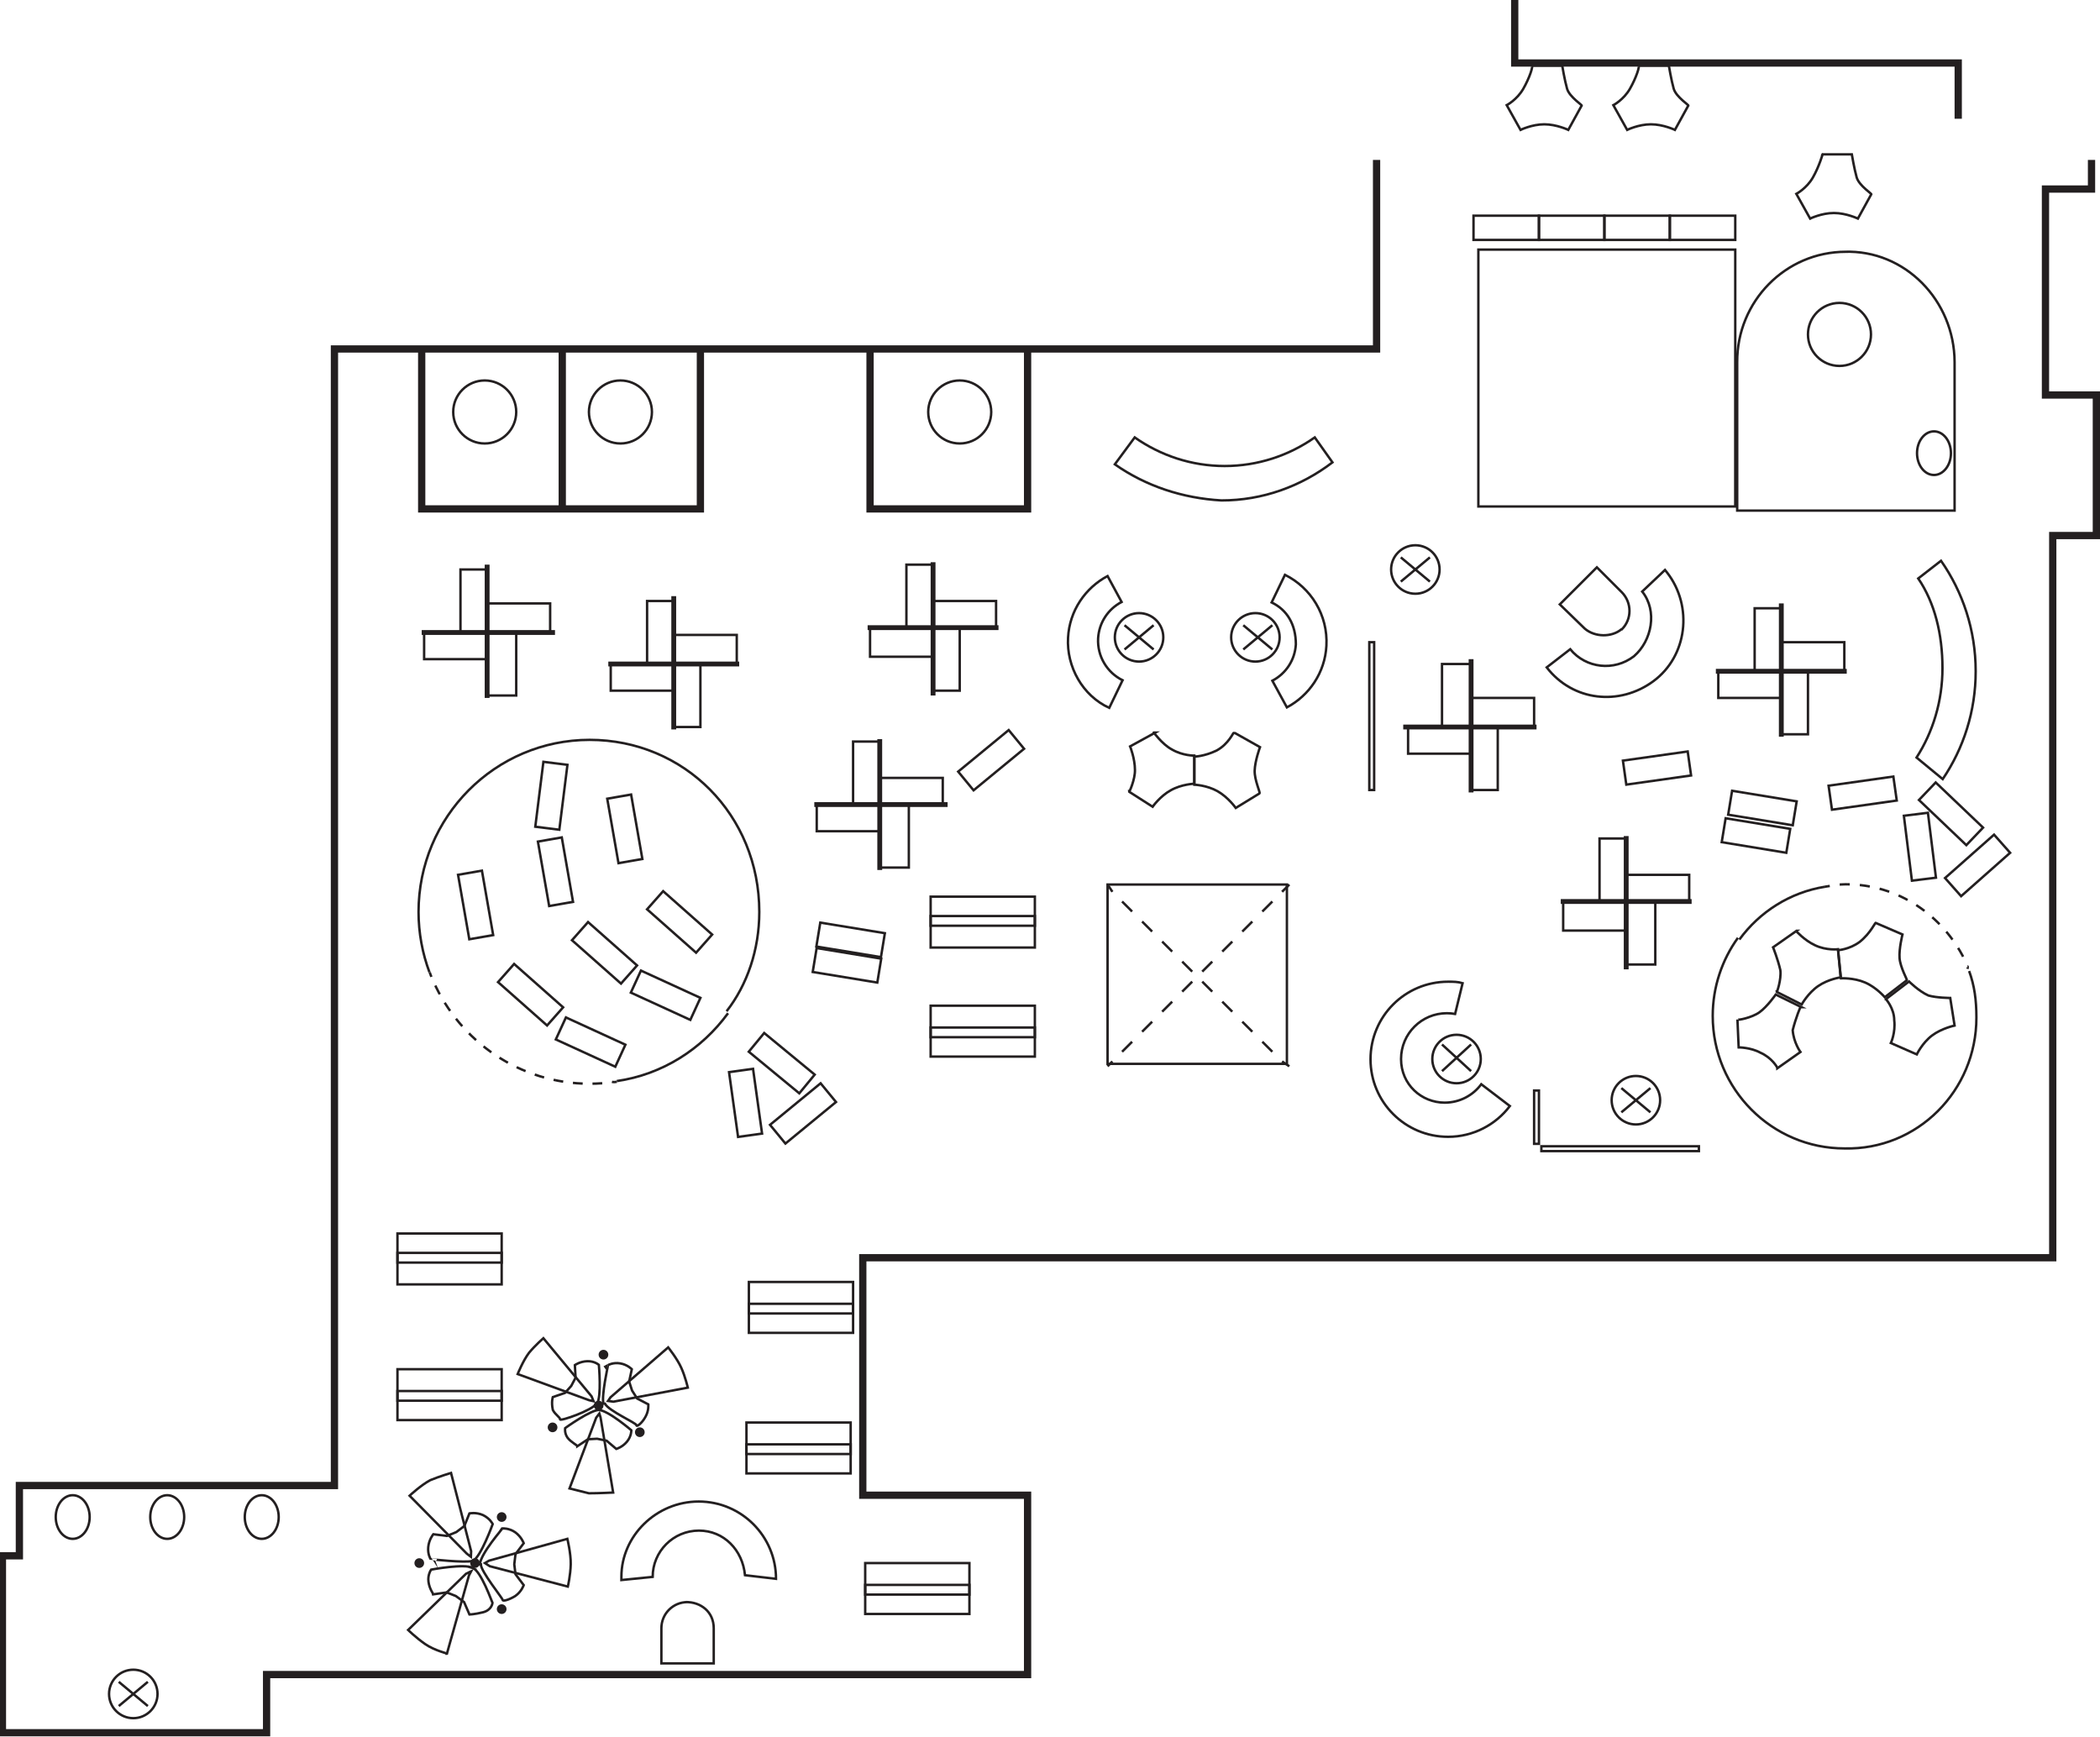 <svg xmlns="http://www.w3.org/2000/svg" viewBox="0 0 866.5 716.6" ><polyline fill="none" stroke="#231F20" stroke-width="3" stroke-miterlimit="10" points="568,66 568,144 138,144 138,337 138,613 8,613 8,642 1,642 1,715 110,715 110,691 424,691 424,617 356,617 356,519 847,519 847,221 865,221 865,163 844,163 844,78 863,78 863,66"/><polyline fill="none" stroke="#231F20" stroke-width="3" stroke-miterlimit="10" points="625,0 625,26 808,26 808,49"/><g><path fill="none" stroke="#231F20" stroke-miterlimit="10" d="M177.2 401.2c-2.9-7.8-4.5-16.2-4.5-24.9c0-39.2 31.6-71 70.6-71 c39 0 70 31 70 71c0 15.6-5 30.1-13.5 41"/><g><g><path fill="none" stroke="#231F20" stroke-miterlimit="10" d="M254.5 446.4c-0.7 0.1-1.3 0.2-2 0"/><path fill="none" stroke="#231F20" stroke-miterlimit="10" stroke-dasharray="4.039,4.039" d="M248.5 447 c-1.7 0.1-3.4 0.2-5.1 0.2c-28.8 0-53.6-17.4-64.6-42.3"/><path fill="none" stroke="#231F20" stroke-miterlimit="10" d="M178 403.1c-0.2-0.6-0.5-1.2-0.7-1.9"/></g></g><path fill="none" stroke="#231F20" stroke-miterlimit="10" d="M300.4 418.1c-10.8 14.8-27.1 25.3-45.9 28"/></g><g><path fill="none" stroke="#231F20" stroke-miterlimit="10" d="M812.5 400.7c2.2 6 3 12 3 19.2c0 30.2-24.3 54.7-54.4 54 c-30 0-54.4-24.5-54.4-54.7c0-12 3.9-23.2 10.4-32.2"/><g><g><path fill="none" stroke="#231F20" stroke-miterlimit="10" d="M753 365.9c0.7-0.1 1.3-0.2 2-0.3"/><path fill="none" stroke="#231F20" stroke-miterlimit="10" stroke-dasharray="4.155,4.155" d="M759.1 365 c0.8 0 1.6-0.1 2.5-0.1c21.9 0 40 13 49 31"/><path fill="none" stroke="#231F20" stroke-miterlimit="10" d="M811.8 398.8c0.3 0 0 1 0 1"/></g></g><path fill="none" stroke="#231F20" stroke-miterlimit="10" d="M717.7 387.7c8.3-11.4 20.9-19.5 35.4-21.8"/></g><rect x="457" y="365" fill="none" stroke="#231F20" stroke-miterlimit="10" width="74" height="74"/><g><rect x="164" y="509" fill="none" stroke="#231F20" stroke-miterlimit="10" width="43" height="21"/><rect x="164" y="517" fill="none" stroke="#231F20" stroke-miterlimit="10" width="43" height="4"/></g><g><rect x="164" y="565" fill="none" stroke="#231F20" stroke-miterlimit="10" width="43" height="21"/><rect x="164" y="574" fill="none" stroke="#231F20" stroke-miterlimit="10" width="43" height="4"/></g><g><rect x="309" y="529" fill="none" stroke="#231F20" stroke-miterlimit="10" width="43" height="21"/><rect x="309" y="538" fill="none" stroke="#231F20" stroke-miterlimit="10" width="43" height="4"/></g><g><rect x="308" y="587" fill="none" stroke="#231F20" stroke-miterlimit="10" width="43" height="21"/><rect x="308" y="596" fill="none" stroke="#231F20" stroke-miterlimit="10" width="43" height="4"/></g><g><rect x="357" y="645" fill="none" stroke="#231F20" stroke-miterlimit="10" width="43" height="21"/><rect x="357" y="654" fill="none" stroke="#231F20" stroke-miterlimit="10" width="43" height="4"/></g><g><rect x="384" y="415" fill="none" stroke="#231F20" stroke-miterlimit="10" width="43" height="21"/><rect x="384" y="424" fill="none" stroke="#231F20" stroke-miterlimit="10" width="43" height="4"/></g><g><rect x="384" y="370" fill="none" stroke="#231F20" stroke-miterlimit="10" width="43" height="21"/><rect x="384" y="378" fill="none" stroke="#231F20" stroke-miterlimit="10" width="43" height="4"/></g><g><g><line fill="none" stroke="#231F20" stroke-width="2" stroke-miterlimit="10" x1="201" y1="261" x2="174" y2="261"/><polyline fill="none" stroke="#231F20" stroke-miterlimit="10" points="175,261 175,272 201,272 201,261"/></g><g><line fill="none" stroke="#231F20" stroke-width="2" stroke-miterlimit="10" x1="201" y1="261" x2="201" y2="233"/><polyline fill="none" stroke="#231F20" stroke-miterlimit="10" points="201,235 190,235 190,261 201,261"/></g><g><line fill="none" stroke="#231F20" stroke-width="2" stroke-miterlimit="10" x1="201" y1="261" x2="229" y2="261"/><polyline fill="none" stroke="#231F20" stroke-miterlimit="10" points="227,261 227,249 201,249 201,261"/></g><g><line fill="none" stroke="#231F20" stroke-width="2" stroke-miterlimit="10" x1="201" y1="261" x2="201" y2="288"/><polyline fill="none" stroke="#231F20" stroke-miterlimit="10" points="201,287 213,287 213,261 201,261"/></g></g><g><g><line fill="none" stroke="#231F20" stroke-width="2" stroke-miterlimit="10" x1="278" y1="274" x2="251" y2="274"/><polyline fill="none" stroke="#231F20" stroke-miterlimit="10" points="252,274 252,285 278,285 278,274"/></g><g><line fill="none" stroke="#231F20" stroke-width="2" stroke-miterlimit="10" x1="278" y1="274" x2="278" y2="246"/><polyline fill="none" stroke="#231F20" stroke-miterlimit="10" points="278,248 267,248 267,274 278,274"/></g><g><line fill="none" stroke="#231F20" stroke-width="2" stroke-miterlimit="10" x1="278" y1="274" x2="305" y2="274"/><polyline fill="none" stroke="#231F20" stroke-miterlimit="10" points="304,274 304,262 278,262 278,274"/></g><g><line fill="none" stroke="#231F20" stroke-width="2" stroke-miterlimit="10" x1="278" y1="274" x2="278" y2="301"/><polyline fill="none" stroke="#231F20" stroke-miterlimit="10" points="278,300 289,300 289,274 278,274"/></g></g><g><g><line fill="none" stroke="#231F20" stroke-width="2" stroke-miterlimit="10" x1="385" y1="259" x2="358" y2="259"/><polyline fill="none" stroke="#231F20" stroke-miterlimit="10" points="359,259 359,271 385,271 385,259"/></g><g><line fill="none" stroke="#231F20" stroke-width="2" stroke-miterlimit="10" x1="385" y1="259" x2="385" y2="232"/><polyline fill="none" stroke="#231F20" stroke-miterlimit="10" points="385,233 374,233 374,259 385,259"/></g><g><line fill="none" stroke="#231F20" stroke-width="2" stroke-miterlimit="10" x1="385" y1="259" x2="412" y2="259"/><polyline fill="none" stroke="#231F20" stroke-miterlimit="10" points="411,259 411,248 385,248 385,259"/></g><g><line fill="none" stroke="#231F20" stroke-width="2" stroke-miterlimit="10" x1="385" y1="259" x2="385" y2="287"/><polyline fill="none" stroke="#231F20" stroke-miterlimit="10" points="385,285 396,285 396,259 385,259"/></g></g><g><g><line fill="none" stroke="#231F20" stroke-width="2" stroke-miterlimit="10" x1="363" y1="332" x2="336" y2="332"/><polyline fill="none" stroke="#231F20" stroke-miterlimit="10" points="337,332 337,343 363,343 363,332"/></g><g><line fill="none" stroke="#231F20" stroke-width="2" stroke-miterlimit="10" x1="363" y1="332" x2="363" y2="305"/><polyline fill="none" stroke="#231F20" stroke-miterlimit="10" points="363,306 352,306 352,332 363,332"/></g><g><line fill="none" stroke="#231F20" stroke-width="2" stroke-miterlimit="10" x1="363" y1="332" x2="391" y2="332"/><polyline fill="none" stroke="#231F20" stroke-miterlimit="10" points="389,332 389,321 363,321 363,332"/></g><g><line fill="none" stroke="#231F20" stroke-width="2" stroke-miterlimit="10" x1="363" y1="332" x2="363" y2="359"/><polyline fill="none" stroke="#231F20" stroke-miterlimit="10" points="363,358 375,358 375,332 363,332"/></g></g><g><g><line fill="none" stroke="#231F20" stroke-width="2" stroke-miterlimit="10" x1="607" y1="300" x2="579" y2="300"/><polyline fill="none" stroke="#231F20" stroke-miterlimit="10" points="581,300 581,311 607,311 607,300"/></g><g><line fill="none" stroke="#231F20" stroke-width="2" stroke-miterlimit="10" x1="607" y1="300" x2="607" y2="272"/><polyline fill="none" stroke="#231F20" stroke-miterlimit="10" points="607,274 595,274 595,300 607,300"/></g><g><line fill="none" stroke="#231F20" stroke-width="2" stroke-miterlimit="10" x1="607" y1="300" x2="634" y2="300"/><polyline fill="none" stroke="#231F20" stroke-miterlimit="10" points="633,300 633,288 607,288 607,300"/></g><g><line fill="none" stroke="#231F20" stroke-width="2" stroke-miterlimit="10" x1="607" y1="300" x2="607" y2="327"/><polyline fill="none" stroke="#231F20" stroke-miterlimit="10" points="607,326 618,326 618,300 607,300"/></g></g><g><g><line fill="none" stroke="#231F20" stroke-width="2" stroke-miterlimit="10" x1="735" y1="277" x2="708" y2="277"/><polyline fill="none" stroke="#231F20" stroke-miterlimit="10" points="709,277 709,288 735,288 735,277"/></g><g><line fill="none" stroke="#231F20" stroke-width="2" stroke-miterlimit="10" x1="735" y1="277" x2="735" y2="249"/><polyline fill="none" stroke="#231F20" stroke-miterlimit="10" points="735,251 724,251 724,277 735,277"/></g><g><line fill="none" stroke="#231F20" stroke-width="2" stroke-miterlimit="10" x1="735" y1="277" x2="762" y2="277"/><polyline fill="none" stroke="#231F20" stroke-miterlimit="10" points="761,277 761,265 735,265 735,277"/></g><g><line fill="none" stroke="#231F20" stroke-width="2" stroke-miterlimit="10" x1="735" y1="277" x2="735" y2="304"/><polyline fill="none" stroke="#231F20" stroke-miterlimit="10" points="735,303 746,303 746,277 735,277"/></g></g><g><g><line fill="none" stroke="#231F20" stroke-width="2" stroke-miterlimit="10" x1="671" y1="372" x2="644" y2="372"/><polyline fill="none" stroke="#231F20" stroke-miterlimit="10" points="645,372 645,384 671,384 671,372"/></g><g><line fill="none" stroke="#231F20" stroke-width="2" stroke-miterlimit="10" x1="671" y1="372" x2="671" y2="345"/><polyline fill="none" stroke="#231F20" stroke-miterlimit="10" points="671,346 660,346 660,372 671,372"/></g><g><line fill="none" stroke="#231F20" stroke-width="2" stroke-miterlimit="10" x1="671" y1="372" x2="698" y2="372"/><polyline fill="none" stroke="#231F20" stroke-miterlimit="10" points="697,372 697,361 671,361 671,372"/></g><g><line fill="none" stroke="#231F20" stroke-width="2" stroke-miterlimit="10" x1="671" y1="372" x2="671" y2="400"/><polyline fill="none" stroke="#231F20" stroke-miterlimit="10" points="671,398 683,398 683,372 671,372"/></g></g><g><path fill="none" stroke="#231F20" stroke-miterlimit="10" d="M195.1 647c-3.3-1.9-17.2 0.7-17.2 0.7s-1.5 2.1-1.1 5 c0.4 3 2 5 2 5.2l5.5-0.8l3.8 1.5l3.4 2.5l2.2 5.1c0 0 2 0 5.6-0.9s3.9-3.8 3.9-3.8S198.4 648 195 647z"/><path fill="none" stroke="#231F20" stroke-miterlimit="10" d="M198.4 645.5c0 3 9 14 9 14.7s2.6 0 5.2-1.6 c2.6-1.8 3.5-4.5 3.5-4.5l-3.4-4.5l-0.5-4.1l0.5-4.2l3.4-4.5c0 0-0.9-2.6-3.5-4.5c-2.6-1.8-5.2-1.6-5.2-1.6 S198.4 641 198 645.5z"/><path fill="none" stroke="#231F20" stroke-miterlimit="10" d="M195.2 644.1c3.3-1.9 8.1-15.2 8.1-15.2s-1.1-2.3-4-3.7 c-2.9-1.3-5.6-0.7-5.6-0.7l-2.1 5.2l-3.3 2.5l-3.9 1.6l-5.6-0.7c0 0-1.8 2.1-2.1 5.3c-0.3 3 1 5 1 5 S192 645 195 644.1z"/><path fill="none" stroke="#231F20" stroke-miterlimit="10" d="M194.4 648.4l-2.1 1l-23.9 23.2c0 0 3 3 7 5.8s9.8 4 9 4 l9.1-32.3L194.4 648.4z"/><path fill="none" stroke="#231F20" stroke-miterlimit="10" d="M200.1 645l2 1.3l32.2 8.4c0 0 1.1-4.7 1.2-9.2 c0.1-4.4-1.4-10.5-1.4-10.5l-32.3 9L200.1 645z"/><path fill="none" stroke="#231F20" stroke-miterlimit="10" d="M194.3 642.4l0.1-2.3l-8.3-32.3c0 0-4.7 1.4-8.6 3 c-3.9 2.1-8.5 6.4-8.5 6.4l23.6 23.9L194.3 642.4z"/><circle fill="#231F20" cx="196" cy="645" r="2"/><circle fill="#231F20" cx="173" cy="645" r="2"/><circle fill="#231F20" cx="207" cy="626" r="2"/><circle fill="#231F20" cx="207" cy="664" r="2"/></g><g><path fill="none" stroke="#231F20" stroke-miterlimit="10" d="M247.5 581.8c-3.5-0.3-14.3 7.5-14.3 7.5s-0.4 2 1 4 c1.6 2 4 3 4 3.5l4.4-2.9l3.8-0.2l3.9 0.8l4 3.4c0 0 2.5-0.7 4.4-3c1.9-2.3 1.8-4.7 1.8-4.7S251 582 247 581.8z"/><path fill="none" stroke="#231F20" stroke-miterlimit="10" d="M249.6 579.2c1.5 3 13 8 13 8.9s2.3-0.8 3.7-3.4 c1.5-2.6 1.2-5.2 1.2-5.2l-4.6-2.4l-2.1-3.3l-1.2-3.7l1.1-5.1c0 0-1.8-1.9-4.8-2.4c-2.9-0.5-5 0.7-5 0.7S248.1 576 249 579.2z"/><path fill="none" stroke="#231F20" stroke-miterlimit="10" d="M246.3 579.3c2-2.9 0.8-16.1 0.8-16.1s-1.8-1.6-4.8-1.5 c-3 0.1-5.1 1.6-5.1 1.6l0.3 5.2l-1.8 3.4l-2.6 2.9l-5 1.7c0 0-0.7 2 0 5.3c1 2 3 3 3 3.9S244.3 582 246 579.3z"/><path fill="none" stroke="#231F20" stroke-miterlimit="10" d="M247.3 583.3L246 585l-11 29.2c0 0 4 1 8 2 c4.1 0 10-0.3 10-0.3l-5.2-31L247.3 583.3z"/><path fill="none" stroke="#231F20" stroke-miterlimit="10" d="M250.9 578.1l2.2 0.3l30.7-5.8c0 0-1-4.4-2.7-8.2 c-1.7-3.8-5.4-8.4-5.4-8.4l-23.8 20.6L250.9 578.1z"/><path fill="none" stroke="#231F20" stroke-miterlimit="10" d="M244.9 578.2l-0.8-2l-19.9-24c0 0-3.4 3-5.9 6 c-2.5 3.3-4.7 8.8-4.7 8.8l29.5 10.8L244.9 578.2z"/><circle fill="#231F20" cx="247" cy="580" r="2"/><circle fill="#231F20" cx="228" cy="589" r="2"/><circle fill="#231F20" cx="249" cy="559" r="2"/><circle fill="#231F20" cx="264" cy="591" r="2"/></g><path fill="none" stroke="#231F20" stroke-miterlimit="10" d="M283.7 661.1c-6 0-10.8 4.8-10.8 10.8v14.5h21.6v-14.5 C294.5 665 289 661 283 661.1z"/><path fill="none" stroke="#231F20" stroke-miterlimit="10" d="M669.2 259.7c4.2-4.2 4.2-11 0-15.3l-10.3-10.3l-15.3 15.3l10.3 10 C658.1 263 665 263 669 259.7z"/><path fill="none" stroke="#231F20" stroke-miterlimit="10" d="M761.6 103.9c-24.8 0-44.9 20.4-44.8 45.5l0 61.3l89.7 0v-61.3 C806.4 124 786 103 761 103.9z"/><path fill="none" stroke="#231F20" stroke-miterlimit="10" d="M320.2 651.5c0-17.6-14.3-31.9-31.9-31.9s-31.9 14.3-31.9 31 c0 0 0 1 0 1.4l12.9-1.3c0-10.5 8.5-19.1 19.1-19.1c10.3 0 18 8 19 18.4L320.2 651.5z"/><path fill="none" stroke="#231F20" stroke-miterlimit="10" d="M638.2 275.4c10.8 14 30 16 44 5.7s16.5-30.8 5.7-44.8 c-0.3-0.4-0.6-0.7-0.9-1.1l-9.4 8.9c6.4 8 4 20.3-3.4 26.7c-8.2 6.3-19.8 5-26.3-2.9L638.2 275.4z"/><path fill="none" stroke="#231F20" stroke-miterlimit="10" d="M623 456.4c-5.8 7.7-15.1 12.7-25.5 12.7c-17.7 0-32-14.3-32-32 c0-17.7 14.3-32 32-32c2.2 0 4 0 6 0.6l-3.1 12.7c-1.1-0.2-2.2-0.3-3.4-0.3c-10.4 0-18.9 8.4-18.9 18.9s8.4 18 18 18 c6.2 0 11.7-3 15.1-7.6L623 456.4z"/><path fill="none" stroke="#231F20" stroke-miterlimit="10" d="M531 291.9c9.2-4.9 15.7-14.3 16.3-25.4c0.7-12.7-6.4-24-17.1-29.3 l-5.5 11.4c6.3 3 10 9 10 17.3c-0.4 6.6-4.2 12.1-9.7 15L531 291.9z"/><path fill="none" stroke="#231F20" stroke-miterlimit="10" d="M457 237.7c-9.2 4.9-15.7 14.3-16.3 25.4c-0.7 12 6 24 17 29 l5.5-11.4c-6.3-3.1-10.5-9.8-10.1-17.3c0.4-6.6 4.2-12.1 9.7-15L457 237.7z"/><rect x="610" y="103" fill="none" stroke="#231F20" stroke-miterlimit="10" width="106" height="106"/><path fill="none" stroke="#231F20" stroke-miterlimit="10" d="M801.6 321.5c8.6-12.7 13.6-28 13.6-44.5c0-17-5.3-32.7-14.3-45.6 l-9.4 7.3c6.8 10 10 23 10 37c0 13.6-3.9 26.3-10.7 36.9L801.6 321.5z"/><path fill="none" stroke="#231F20" stroke-miterlimit="10" d="M460 191.6c12.8 9 28 14 44 14.9c17 0 32.8-5.8 45.8-15.7 l-7.3-10.3c-10.7 7.5-23.5 11.8-37.2 11.8c-13.6 0-26.4-4.3-37.1-11.8L460 191.6z"/><rect x="318" y="454" transform="matrix(0.773 -0.635 0.635 0.773 -216.373 315.146)" fill="none" stroke="#231F20" stroke-miterlimit="10" width="27" height="10"/><rect x="295" y="448" transform="matrix(-0.138 -0.99 0.99 -0.138 -98.267 823.026)" fill="none" stroke="#231F20" stroke-miterlimit="10" width="27" height="10"/><rect x="308" y="432" transform="matrix(-0.772 -0.636 0.636 -0.772 292.825 980.547)" fill="none" stroke="#231F20" stroke-miterlimit="10" width="27" height="10"/><rect x="394" y="307" transform="matrix(-0.772 0.635 -0.635 -0.772 921.669 295.791)" fill="none" stroke="#231F20" stroke-miterlimit="10" width="27" height="10"/><rect x="669" y="310" transform="matrix(-0.99 0.14 -0.14 -0.99 1403.483 533.233)" fill="none" stroke="#231F20" stroke-miterlimit="10" width="27" height="10"/><rect x="753" y="320" transform="matrix(-0.99 0.14 -0.14 -0.99 1572.906 541.718)" fill="none" stroke="#231F20" stroke-miterlimit="10" width="27" height="10"/><rect x="801" y="351" transform="matrix(-0.749 0.663 -0.663 -0.749 1662.077 83.741)" fill="none" stroke="#231F20" stroke-miterlimit="10" width="27" height="10"/><rect x="777" y="345" transform="matrix(0.123 0.992 -0.992 0.123 1042.163 -477.825)" fill="none" stroke="#231F20" stroke-miterlimit="10" width="27" height="10"/><rect x="791" y="331" transform="matrix(0.724 0.69 -0.69 0.724 454.407 -462.556)" fill="none" stroke="#231F20" stroke-miterlimit="10" width="27" height="10"/><rect x="205" y="404" transform="matrix(-0.749 -0.663 0.663 -0.749 111.422 861.674)" fill="none" stroke="#231F20" stroke-miterlimit="10" width="27" height="10"/><rect x="182" y="367" transform="matrix(-0.172 -0.985 0.985 -0.172 -136.546 629.979)" fill="none" stroke="#231F20" stroke-miterlimit="10" width="27" height="10"/><rect x="215" y="353" transform="matrix(-0.172 -0.985 0.985 -0.172 -84.128 646.364)" fill="none" stroke="#231F20" stroke-miterlimit="10" width="27" height="10"/><rect x="244" y="336" transform="matrix(-0.172 -0.985 0.985 -0.172 -33.79 654.309)" fill="none" stroke="#231F20" stroke-miterlimit="10" width="27" height="10"/><rect x="214" y="322" transform="matrix(0.124 -0.992 0.992 0.124 -125.091 513.504)" fill="none" stroke="#231F20" stroke-miterlimit="10" width="27" height="10"/><rect x="235" y="387" transform="matrix(-0.749 -0.663 0.663 -0.749 175.669 851.548)" fill="none" stroke="#231F20" stroke-miterlimit="10" width="27" height="10"/><rect x="267" y="373" transform="matrix(-0.749 -0.663 0.663 -0.749 239.903 849.527)" fill="none" stroke="#231F20" stroke-miterlimit="10" width="27" height="10"/><rect x="260" y="404" transform="matrix(-0.909 -0.417 0.417 -0.909 352.712 896.512)" fill="none" stroke="#231F20" stroke-miterlimit="10" width="27" height="10"/><rect x="229" y="423" transform="matrix(-0.909 -0.417 0.417 -0.909 285.656 920.186)" fill="none" stroke="#231F20" stroke-miterlimit="10" width="27" height="10"/><rect x="335" y="392" transform="matrix(-0.987 -0.162 0.162 -0.987 629.133 846.633)" fill="none" stroke="#231F20" stroke-miterlimit="10" width="27" height="10"/><rect x="337" y="381" transform="matrix(-0.987 -0.162 0.162 -0.987 634.393 825.595)" fill="none" stroke="#231F20" stroke-miterlimit="10" width="27" height="10"/><rect x="711" y="337" transform="matrix(-0.987 -0.162 0.162 -0.987 1384.227 799.695)" fill="none" stroke="#231F20" stroke-miterlimit="10" width="27" height="10"/><rect x="712" y="327" transform="matrix(-0.987 -0.162 0.162 -0.987 1389.495 778.643)" fill="none" stroke="#231F20" stroke-miterlimit="10" width="27" height="10"/><rect x="636" y="473" fill="none" stroke="#231F20" stroke-miterlimit="10" width="65" height="2"/><rect x="633" y="450" fill="none" stroke="#231F20" stroke-miterlimit="10" width="2" height="22"/><rect x="565" y="265" fill="none" stroke="#231F20" stroke-miterlimit="10" width="2" height="61"/><ellipse fill="none" stroke="#231F20" stroke-miterlimit="10" cx="108" cy="626" rx="7" ry="9"/><ellipse fill="none" stroke="#231F20" stroke-miterlimit="10" cx="798" cy="187" rx="7" ry="9"/><ellipse fill="none" stroke="#231F20" stroke-miterlimit="10" cx="69" cy="626" rx="7" ry="9"/><ellipse fill="none" stroke="#231F20" stroke-miterlimit="10" cx="30" cy="626" rx="7" ry="9"/><g><circle fill="none" stroke="#231F20" stroke-miterlimit="10" cx="55" cy="699" r="10"/><line fill="none" stroke="#231F20" stroke-miterlimit="10" x1="61" y1="694" x2="49" y2="704"/><line fill="none" stroke="#231F20" stroke-miterlimit="10" x1="49" y1="694" x2="61" y2="704"/></g><g><circle fill="none" stroke="#231F20" stroke-miterlimit="10" cx="601" cy="437" r="10"/><line fill="none" stroke="#231F20" stroke-miterlimit="10" x1="607" y1="431" x2="595" y2="442"/><line fill="none" stroke="#231F20" stroke-miterlimit="10" x1="595" y1="431" x2="607" y2="442"/></g><g><circle fill="none" stroke="#231F20" stroke-miterlimit="10" cx="675" cy="454" r="10"/><line fill="none" stroke="#231F20" stroke-miterlimit="10" x1="681" y1="449" x2="669" y2="459"/><line fill="none" stroke="#231F20" stroke-miterlimit="10" x1="669" y1="449" x2="681" y2="459"/></g><g><circle fill="none" stroke="#231F20" stroke-miterlimit="10" cx="470" cy="263" r="10"/><line fill="none" stroke="#231F20" stroke-miterlimit="10" x1="476" y1="258" x2="464" y2="268"/><line fill="none" stroke="#231F20" stroke-miterlimit="10" x1="464" y1="258" x2="476" y2="268"/></g><g><circle fill="none" stroke="#231F20" stroke-miterlimit="10" cx="518" cy="263" r="10"/><line fill="none" stroke="#231F20" stroke-miterlimit="10" x1="525" y1="258" x2="513" y2="268"/><line fill="none" stroke="#231F20" stroke-miterlimit="10" x1="513" y1="258" x2="525" y2="268"/></g><g><circle fill="none" stroke="#231F20" stroke-miterlimit="10" cx="584" cy="235" r="10"/><line fill="none" stroke="#231F20" stroke-miterlimit="10" x1="590" y1="230" x2="578" y2="240"/><line fill="none" stroke="#231F20" stroke-miterlimit="10" x1="578" y1="230" x2="590" y2="240"/></g><circle fill="none" stroke="#231F20" stroke-miterlimit="10" cx="200" cy="170" r="13"/><circle fill="none" stroke="#231F20" stroke-miterlimit="10" cx="256" cy="170" r="13"/><circle fill="none" stroke="#231F20" stroke-miterlimit="10" cx="396" cy="170" r="13"/><circle fill="none" stroke="#231F20" stroke-miterlimit="10" cx="759" cy="138" r="13"/><path fill="none" stroke="#231F20" stroke-miterlimit="10" d="M752.3 63.7h11.8c0 0 1 6 2 9.5s6.7 7 6 7l-5.5 10 c0 0-4.8-2.3-9.9-2.3s-9.8 2.3-9.8 2.3l-5.7-10.2c0 0 4.2-2.2 6.8-6.7S752.3 63 752 63.7z"/><path fill="none" stroke="#231F20" stroke-miterlimit="10" d="M778.3 412.2l9.4-7.2c0 0 4 4 8 5.8c3.6 1 9 1 9 1 l1.8 11.4c0 0-5.3 1.1-9.3 4.1s-6.3 7.8-6.3 7.8l-10.7-4.7c0 0 2-4.2 1.4-9.4C781.6 416 778 412 778 412.2z"/><path fill="none" stroke="#231F20" stroke-miterlimit="10" d="M774.1 380.9l10.9 4.7c0 0-1.5 5.9-1.2 9.8s3.3 9 3 9.1l-9.1 7 c0 0-3.5-4.1-8.2-6.1c-4.7-2-9.9-1.7-9.9-1.7l-1.2-11.6c0 0 4.7-0.3 8.9-3.4C772 385 774 380 774 380.9z"/><path fill="none" stroke="#231F20" stroke-miterlimit="10" d="M743.3 415.6l-10.6-5.2c0 0-3.5 5-6.7 7.3c-3.2 2.3-9.1 3.4-9.1 3 l0.5 11.5c0 0 5 0 9 2.2c4.6 2 7 6 7 6.4l9.5-6.7c0 0-2.8-3.8-3.2-9C741 420 743 415 743 415.6z"/><path fill="none" stroke="#231F20" stroke-miterlimit="10" d="M741.3 384.1l-9.7 6.8c0 0 2 5 3 9.4c0.5 3.9-1.5 9.6-1.5 9 l10.3 5.2c0 0 2.6-4.7 6.8-7.6s9.3-3.6 9.3-3.6l-1.1-11.6c0 0-4.7 0.6-9.4-1.6C744.4 388 741 384 741 384.1z"/><path fill="none" stroke="#231F20" stroke-miterlimit="10" d="M509.6 302.5l10.3 5.8c0 0-2.1 5.7-2.2 9.7s2.4 9 2 9.4l-9.8 6 c0 0-3.1-4.4-7.5-6.9s-9.6-2.7-9.6-2.7l0-11.6c0 0 4 0 9.2-2.5C507 307 509 302 509 302.5z"/><path fill="none" stroke="#231F20" stroke-miterlimit="10" d="M476.7 302.3l-10.4 5.7c0 0 2 5 2 9.7c0.1 4-2.4 9.4-2.4 9 l9.7 6.2c0 0 3.1-4.4 7.5-6.8c4.4-2.5 9.7-2.7 9.7-2.7l0-11.6c0 0-4.7 0.1-9.2-2.5C479.3 307 476 302 476 302.3z"/><path fill="none" stroke="#231F20" stroke-miterlimit="10" d="M676.8 27.1h11.8c0 0 1 6 2 9.5s6.7 7 6 7l-5.5 10 c0 0-4.8-2.3-9.9-2.3s-9.8 2.3-9.8 2.3l-5.7-10.2c0 0 4.2-2.2 6.8-6.7S676.8 27 676 27.1z"/><path fill="none" stroke="#231F20" stroke-miterlimit="10" d="M632.8 27.1h11.8c0 0 1 6 2 9.5s6.7 7 6 7l-5.5 10 c0 0-4.8-2.3-9.9-2.3s-9.8 2.3-9.8 2.3l-5.7-10.2c0 0 4.2-2.2 6.8-6.7S632.8 27 632 27.1z"/><rect x="608" y="89" fill="none" stroke="#231F20" stroke-miterlimit="10" width="27" height="10"/><rect x="635" y="89" fill="none" stroke="#231F20" stroke-miterlimit="10" width="27" height="10"/><rect x="662" y="89" fill="none" stroke="#231F20" stroke-miterlimit="10" width="27" height="10"/><rect x="689" y="89" fill="none" stroke="#231F20" stroke-miterlimit="10" width="27" height="10"/><g><g><line fill="none" stroke="#231F20" stroke-miterlimit="10" x1="457" y1="440" x2="459" y2="438"/><line fill="none" stroke="#231F20" stroke-miterlimit="10" stroke-dasharray="5.845,5.845" x1="463" y1="434" x2="527" y2="370"/><line fill="none" stroke="#231F20" stroke-miterlimit="10" x1="529" y1="368" x2="532" y2="365"/></g></g><g><g><line fill="none" stroke="#231F20" stroke-miterlimit="10" x1="457" y1="365" x2="459" y2="368"/><line fill="none" stroke="#231F20" stroke-miterlimit="10" stroke-dasharray="5.845,5.845" x1="463" y1="372" x2="527" y2="436"/><line fill="none" stroke="#231F20" stroke-miterlimit="10" x1="529" y1="438" x2="532" y2="440"/></g></g><polyline fill="none" stroke="#231F20" stroke-width="3" stroke-miterlimit="10" points="174,144 174,210 289,210 289,144"/><polyline fill="none" stroke="#231F20" stroke-width="3" stroke-miterlimit="10" points="359,144 359,210 424,210 424,144"/><line fill="none" stroke="#231F20" stroke-width="3" stroke-miterlimit="10" x1="232" y1="210" x2="232" y2="144"/></svg>
